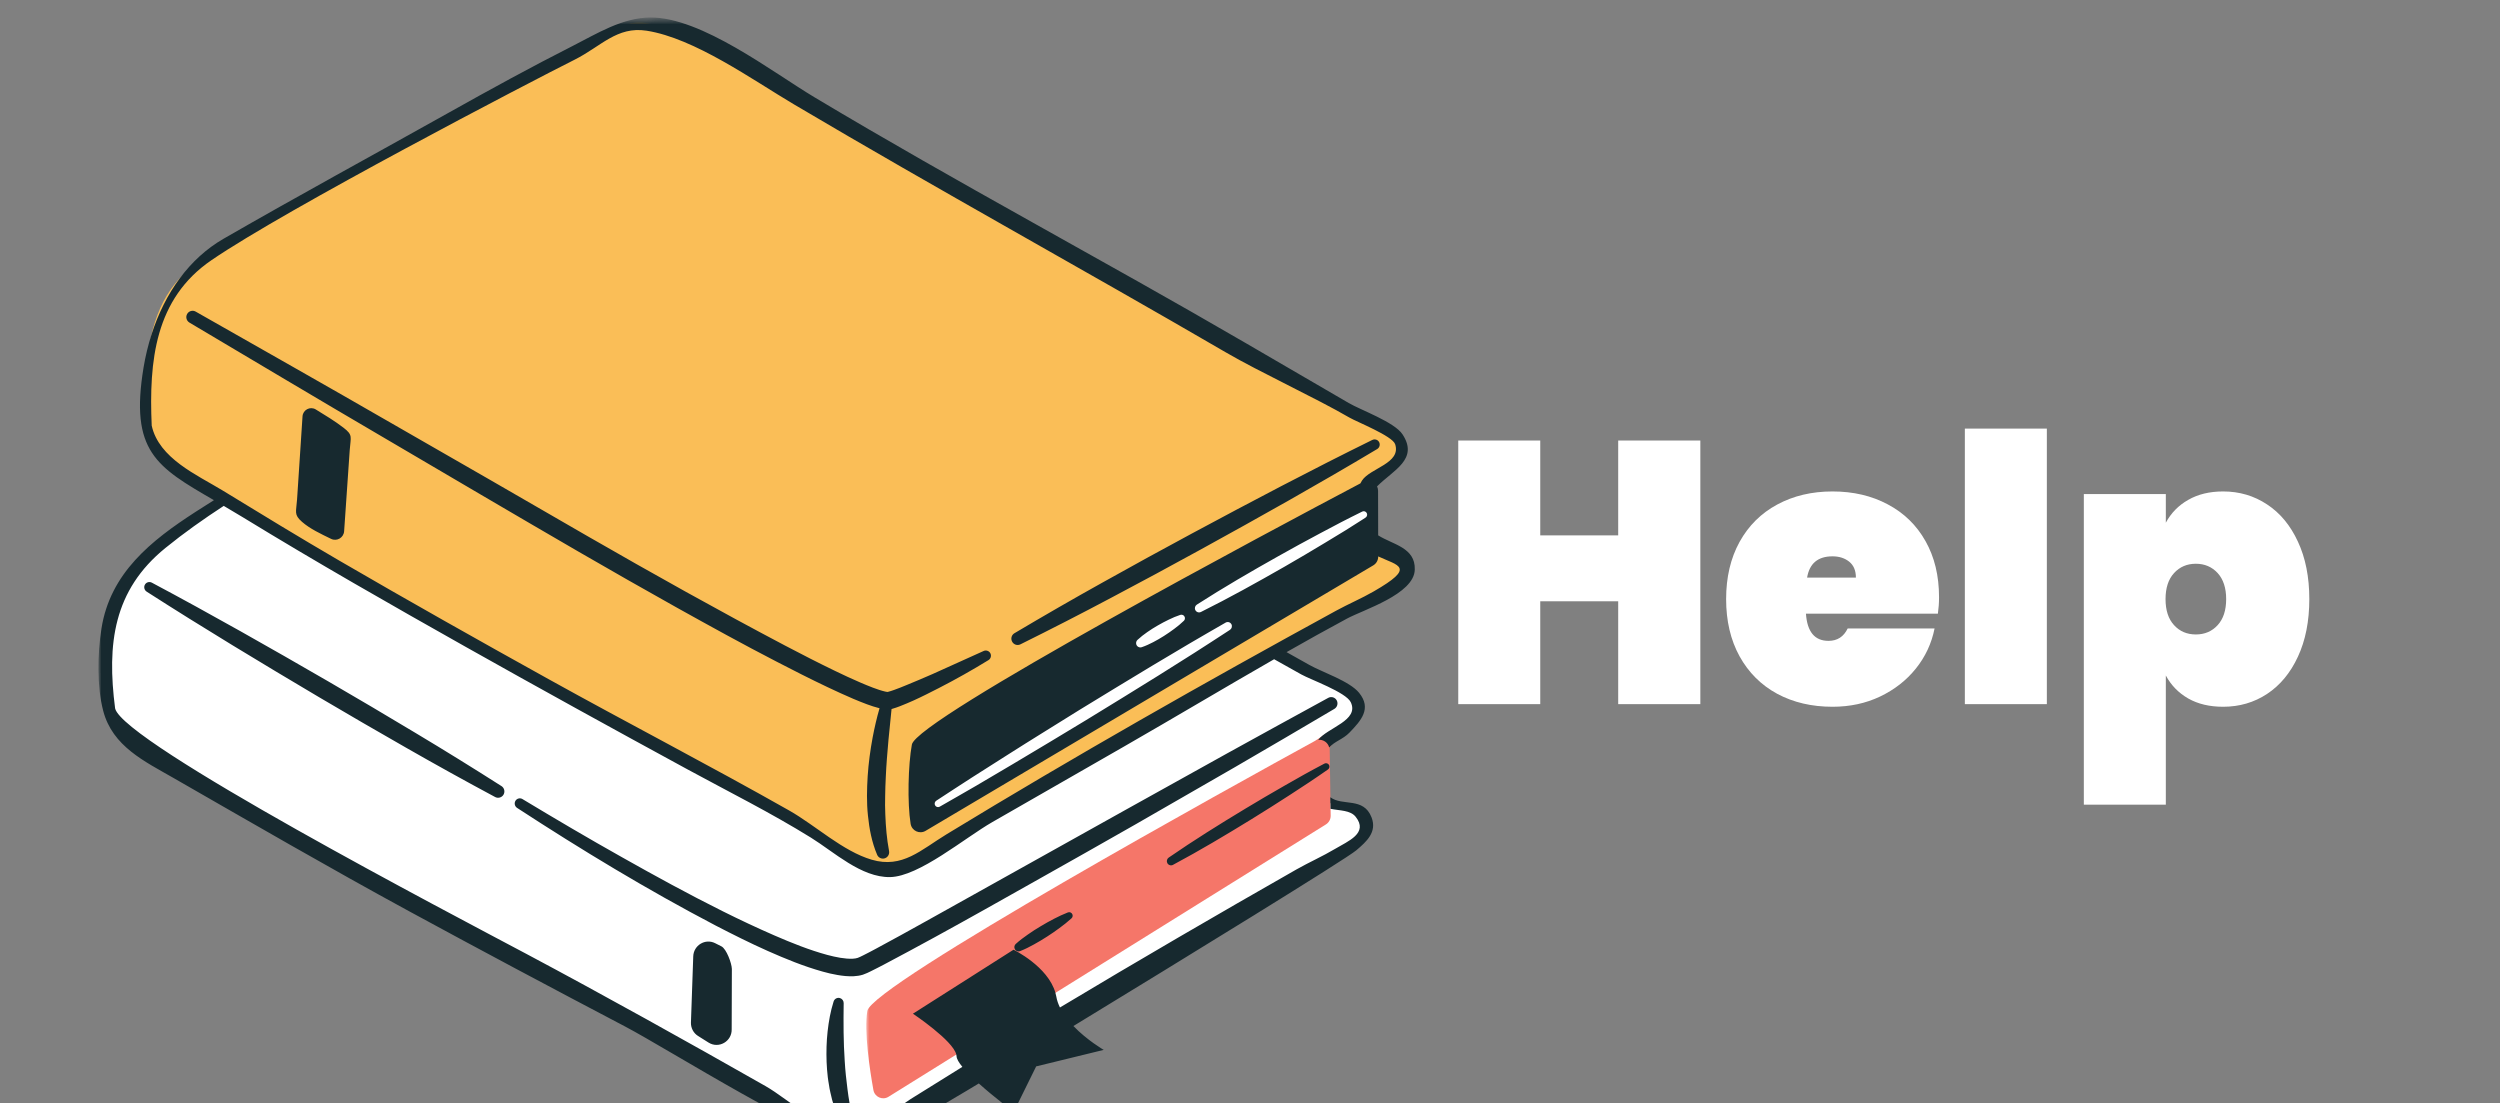 <svg width="358" height="158" viewBox="0 0 358 158" fill="none" xmlns="http://www.w3.org/2000/svg">
<rect x="0" y="0" width="358" height="158" fill="#808080" stroke="none"/>
<g clip-path="url(#clip0_3_102)">
<mask id="mask0_3_102" style="mask-type:luminance" maskUnits="userSpaceOnUse" x="20" y="2" width="183" height="124">
<path d="M20.763 2H202.01V126H20.763V2Z" fill="white"/>
</mask>
<g mask="url(#mask0_3_102)">
<mask id="mask1_3_102" style="mask-type:luminance" maskUnits="userSpaceOnUse" x="11" y="0" width="196" height="166">
<path d="M11.906 3.755L203.375 0.255L206.289 162.229L14.82 165.729L11.906 3.755Z" fill="white"/>
</mask>
<g mask="url(#mask1_3_102)">
<mask id="mask2_3_102" style="mask-type:luminance" maskUnits="userSpaceOnUse" x="11" y="0" width="196" height="166">
<path d="M11.906 3.755L203.375 0.255L206.289 162.229L14.82 165.729L11.906 3.755Z" fill="white"/>
</mask>
<g mask="url(#mask2_3_102)">
<mask id="mask3_3_102" style="mask-type:luminance" maskUnits="userSpaceOnUse" x="11" y="0" width="196" height="166">
<path d="M11.906 3.755L203.375 0.255L206.289 162.229L14.82 165.729L11.906 3.755Z" fill="white"/>
</mask>
<g mask="url(#mask3_3_102)">
<path d="M192.548 87.76C173.654 98.604 154.761 109.453 135.862 120.297C133.557 121.62 129.836 124.792 127.299 124.719C123.676 124.615 117.159 119.292 114.059 117.625C95.522 107.641 77.036 97.542 58.742 87.12C49.967 82.125 41.207 77.094 32.66 71.719C28.277 68.964 21.952 66.307 20.856 61.062C19.916 39.802 27.022 37.979 37.688 32.136C53.956 23.219 67.656 14.182 84.416 6.24C88.245 4.422 90.044 2.318 93.692 3.62C99.465 5.682 107.79 10.167 113.082 13.245C141.934 30.037 171.846 46.333 200.698 63.125C201.669 67.693 196.563 67.141 195.106 70.031C194.806 70.625 194.93 76.557 195.349 77.141C196.377 78.578 199.271 78.057 200.672 79.292C204.77 82.917 196.191 85.672 192.548 87.76Z" fill="#FABE57"/>
</g>
</g>
</g>
</g>
<mask id="mask4_3_102" style="mask-type:luminance" maskUnits="userSpaceOnUse" x="14" y="71" width="183" height="93">
<path d="M14.149 71.333H196.719V163.333H14.149V71.333Z" fill="white"/>
</mask>
<g mask="url(#mask4_3_102)">
<mask id="mask5_3_102" style="mask-type:luminance" maskUnits="userSpaceOnUse" x="11" y="0" width="196" height="166">
<path d="M11.906 3.755L203.375 0.255L206.289 162.229L14.82 165.729L11.906 3.755Z" fill="white"/>
</mask>
<g mask="url(#mask5_3_102)">
<mask id="mask6_3_102" style="mask-type:luminance" maskUnits="userSpaceOnUse" x="11" y="0" width="196" height="166">
<path d="M11.906 3.755L203.375 0.255L206.289 162.229L14.82 165.729L11.906 3.755Z" fill="white"/>
</mask>
<g mask="url(#mask6_3_102)">
<mask id="mask7_3_102" style="mask-type:luminance" maskUnits="userSpaceOnUse" x="11" y="0" width="196" height="166">
<path d="M11.906 3.755L203.375 0.255L206.289 162.229L14.82 165.729L11.906 3.755Z" fill="white"/>
</mask>
<g mask="url(#mask7_3_102)">
<path d="M175.784 88.198C175.546 88.203 175.303 88.266 175.096 88.385C173.913 89.052 172.745 89.734 171.577 90.417C170.993 90.76 170.404 91.099 169.809 91.443L164.574 94.557C161.417 96.458 158.011 98.531 154.166 100.891C152.952 101.646 151.732 102.406 150.518 103.161C148.322 104.521 146.053 105.927 143.836 107.339L138.694 110.609C138.12 110.984 137.541 111.359 136.968 111.729C135.836 112.458 134.704 113.193 133.578 113.938C132.994 114.333 132.797 115.13 133.144 115.75C133.386 116.198 133.852 116.464 134.358 116.458C134.58 116.453 134.797 116.391 134.994 116.281C136.167 115.625 137.335 114.948 138.497 114.271C139.092 113.927 139.681 113.589 140.286 113.24L145.526 110.151C147.784 108.823 150.068 107.443 152.27 106.109C153.5 105.365 154.73 104.62 155.97 103.88C159.836 101.516 163.226 99.422 166.342 97.484L171.499 94.234C172.052 93.875 172.61 93.516 173.169 93.156C174.3 92.427 175.473 91.677 176.621 90.917C177.256 90.495 177.468 89.63 177.096 88.958C176.827 88.479 176.326 88.188 175.784 88.198ZM163.329 93.589C163.479 93.589 163.629 93.557 163.773 93.51C164.316 93.328 164.879 93.083 165.536 92.74C166.052 92.474 166.574 92.167 167.148 91.807C167.572 91.537 168.125 91.167 168.667 90.76C169.081 90.453 169.618 90.031 170.14 89.521C170.517 89.151 170.647 88.609 170.486 88.109C170.306 87.531 169.758 87.135 169.158 87.146C169.024 87.146 168.89 87.172 168.76 87.214C168.078 87.432 167.458 87.714 166.993 87.938C166.378 88.229 165.799 88.552 165.355 88.802C164.776 89.141 164.264 89.464 163.789 89.797C163.179 90.224 162.699 90.604 162.28 91.005C161.866 91.406 161.711 92.021 161.897 92.568C162.104 93.188 162.678 93.599 163.329 93.589ZM196.517 73.109C196.284 72.625 195.793 72.318 195.261 72.328C195.065 72.333 194.879 72.375 194.698 72.464L194.574 72.526C193.928 72.839 193.287 73.167 192.646 73.495C192.315 73.662 191.985 73.833 191.638 74.01L188.631 75.594C186.569 76.682 184.486 77.844 182.652 78.87C179.37 80.714 175.076 83.172 170.915 85.844C170.285 86.255 170.058 87.073 170.388 87.75C170.642 88.26 171.169 88.589 171.737 88.578C171.954 88.573 172.161 88.521 172.357 88.422C176.781 86.224 181.091 83.792 184.357 81.922C186.171 80.87 188.228 79.682 190.228 78.464L193.147 76.688L194.016 76.135C194.501 75.833 194.982 75.526 195.458 75.219L195.664 75.089C195.788 75.01 195.907 74.932 196.031 74.854C196.6 74.479 196.806 73.729 196.517 73.109ZM186.708 124.896C167.985 136.042 149.262 147.182 130.539 158.328C128.255 159.688 124.586 162.922 122.043 162.891C118.42 162.844 111.821 157.625 108.694 156.005C90.002 146.318 71.367 136.516 52.902 126.385C44.06 121.531 35.218 116.641 26.588 111.406C22.159 108.719 16.805 106.828 15.627 101.599C13.42 84.531 18.097 80.208 32.438 71.583C32.51 71.625 32.587 71.672 32.66 71.719C41.207 77.094 49.967 82.125 58.742 87.12C77.036 97.542 95.522 107.641 114.059 117.625C117.159 119.292 123.676 124.615 127.299 124.719C129.836 124.792 133.557 121.62 135.862 120.297C151.443 111.354 167.019 102.411 182.595 93.474C186.553 95.693 190.512 97.912 194.47 100.135C195.514 104.682 190.398 104.214 188.987 107.13C188.698 107.724 188.915 113.656 189.339 114.234C190.393 115.651 193.277 115.089 194.693 116.297C198.853 119.859 190.316 122.75 186.708 124.896Z" fill="white"/>
</g>
</g>
</g>
</g>
<mask id="mask8_3_102" style="mask-type:luminance" maskUnits="userSpaceOnUse" x="123" y="103" width="70" height="55">
<path d="M123.955 103.333H192.75V158H123.955V103.333Z" fill="white"/>
</mask>
<g mask="url(#mask8_3_102)">
<mask id="mask9_3_102" style="mask-type:luminance" maskUnits="userSpaceOnUse" x="11" y="0" width="196" height="166">
<path d="M11.906 3.755L203.375 0.255L206.289 162.229L14.82 165.729L11.906 3.755Z" fill="white"/>
</mask>
<g mask="url(#mask9_3_102)">
<mask id="mask10_3_102" style="mask-type:luminance" maskUnits="userSpaceOnUse" x="11" y="0" width="196" height="166">
<path d="M11.906 3.755L203.375 0.255L206.289 162.229L14.82 165.729L11.906 3.755Z" fill="white"/>
</mask>
<g mask="url(#mask10_3_102)">
<mask id="mask11_3_102" style="mask-type:luminance" maskUnits="userSpaceOnUse" x="11" y="0" width="196" height="166">
<path d="M11.906 3.755L203.375 0.255L206.289 162.229L14.82 165.729L11.906 3.755Z" fill="white"/>
</mask>
<g mask="url(#mask11_3_102)">
<path d="M190.409 107.083L190.553 116.797C190.564 117.307 190.305 117.786 189.871 118.057L127.237 157.057C126.374 157.599 125.252 157.094 125.071 156.089C124.539 153.115 123.717 147.677 124.203 144.766C124.823 141.068 177.117 112.229 188.264 106.12C189.21 105.599 193.535 102.089 190.409 107.083Z" fill="#F57669"/>
</g>
</g>
</g>
</g>
<mask id="mask12_3_102" style="mask-type:luminance" maskUnits="userSpaceOnUse" x="12" y="2" width="192" height="163">
<path d="M12.826 2H203.333V164.667H12.826V2Z" fill="white"/>
</mask>
<g mask="url(#mask12_3_102)">
<mask id="mask13_3_102" style="mask-type:luminance" maskUnits="userSpaceOnUse" x="11" y="0" width="196" height="166">
<path d="M11.906 3.755L203.375 0.255L206.289 162.229L14.82 165.729L11.906 3.755Z" fill="white"/>
</mask>
<g mask="url(#mask13_3_102)">
<mask id="mask14_3_102" style="mask-type:luminance" maskUnits="userSpaceOnUse" x="11" y="0" width="196" height="166">
<path d="M11.906 3.755L203.375 0.255L206.289 162.229L14.82 165.729L11.906 3.755Z" fill="white"/>
</mask>
<g mask="url(#mask14_3_102)">
<mask id="mask15_3_102" style="mask-type:luminance" maskUnits="userSpaceOnUse" x="11" y="0" width="196" height="166">
<path d="M11.906 3.755L203.375 0.255L206.289 162.229L14.82 165.729L11.906 3.755Z" fill="white"/>
</mask>
<g mask="url(#mask15_3_102)">
<path d="M102.405 135.063C100.994 134.354 99.33 135.359 99.273 136.948L98.943 146.422C98.917 147.203 99.304 147.943 99.966 148.354L101.465 149.297C102.932 150.219 104.829 149.125 104.777 147.38L104.803 138.745C104.777 137.932 104.023 135.875 103.304 135.516L102.405 135.063ZM49.192 61.25C47.946 60.292 46.572 59.464 45.212 58.63C44.411 58.146 43.383 58.688 43.321 59.625L42.541 71.495C42.417 73.339 42.055 73.677 43.244 74.724C44.37 75.714 45.936 76.448 47.414 77.167C48.246 77.568 49.218 77 49.28 76.068L50.081 64.453C50.21 62.557 50.582 62.318 49.192 61.25ZM146.12 92.271C150.471 90.115 154.792 87.901 159.076 85.625C163.37 83.359 167.639 81.052 171.897 78.714C180.404 74.037 188.874 69.292 197.215 64.302C197.54 64.109 197.669 63.688 197.504 63.339C197.323 62.969 196.884 62.818 196.522 63H196.512C187.799 67.287 179.215 71.813 170.667 76.406C166.394 78.708 162.14 81.037 157.903 83.406C153.665 85.766 149.453 88.193 145.278 90.672L145.267 90.677C144.864 90.917 144.709 91.427 144.921 91.854C145.138 92.307 145.676 92.49 146.12 92.271ZM134.461 98.521C136.875 97.281 139.236 95.948 141.546 94.531C141.862 94.339 141.991 93.938 141.841 93.594C141.671 93.219 141.236 93.052 140.864 93.219L133.526 96.531C132.306 97.073 131.071 97.583 129.846 98.089C129.237 98.344 128.627 98.589 128.027 98.802C127.728 98.906 127.428 99.01 127.18 99.068C127.149 99.078 127.128 99.083 127.102 99.089H127.092L126.947 99.068L126.756 99.031C126.219 98.912 125.604 98.698 125.004 98.474C124.4 98.245 123.795 97.995 123.19 97.734C121.976 97.208 120.767 96.651 119.568 96.068C117.159 94.906 114.772 93.682 112.395 92.432C102.891 87.422 93.485 82.156 84.152 76.787C74.835 71.375 65.471 66.016 56.122 60.641L49.109 56.615L42.081 52.609L28.019 44.62C27.595 44.38 27.053 44.526 26.805 44.948C26.551 45.38 26.696 45.938 27.125 46.193L41.032 54.453L47.993 58.573L54.964 62.672C64.266 68.13 73.548 73.609 82.886 79.021C87.558 81.724 92.245 84.396 96.958 87.031C101.676 89.656 106.405 92.271 111.211 94.75C113.609 95.995 116.022 97.219 118.477 98.385C119.707 98.969 120.942 99.537 122.208 100.078C122.839 100.344 123.48 100.604 124.136 100.849C124.715 101.057 125.294 101.26 125.95 101.422C125.547 102.802 125.232 104.188 124.963 105.599C124.622 107.427 124.374 109.276 124.25 111.151C124.136 113.021 124.089 114.906 124.291 116.802C124.482 118.688 124.839 120.599 125.604 122.401C125.764 122.787 126.177 123.016 126.596 122.938C127.087 122.844 127.407 122.365 127.314 121.875L127.309 121.839C126.989 120.135 126.844 118.396 126.777 116.635C126.772 116.193 126.756 115.75 126.741 115.313L126.756 113.979C126.761 113.089 126.803 112.198 126.844 111.302C126.916 109.516 127.076 107.719 127.232 105.922L127.671 101.531C127.717 101.516 127.764 101.505 127.8 101.495C128.203 101.38 128.539 101.255 128.87 101.13C129.536 100.87 130.167 100.599 130.792 100.323C132.043 99.76 133.252 99.135 134.461 98.521ZM191.349 87.443C193.101 86.484 194.961 85.703 196.687 84.708C202.848 81.167 200.222 81.021 197.359 79.677V79.708C197.359 80.219 197.096 80.693 196.656 80.958L132.549 118.974C131.681 119.495 130.565 118.974 130.399 117.969C129.919 114.984 130.048 109.521 130.58 106.62C131.252 102.974 182.729 75.599 194.812 69.219C194.884 69.073 194.961 68.932 195.039 68.813C196.207 67.021 200.693 66.354 199.783 63.604C199.395 62.432 194.269 60.401 193.256 59.807C188.383 56.974 180.414 53.302 175.546 50.464C154.414 38.172 134.709 27.375 113.671 14.932C107.754 11.427 99.46 5.469 92.586 4.396C88.354 3.734 86.054 6.656 82.307 8.537C75.868 11.771 41.12 29.849 30.277 37.261C22.195 42.781 21.316 51.651 21.725 60.948C22.753 65.646 28.215 68.005 31.859 70.224C37.419 73.62 42.975 77.016 48.608 80.292C58.52 86.057 68.514 91.682 78.54 97.245C89.987 103.599 101.63 109.615 113.02 116.068C116.782 118.203 120.674 121.885 124.823 123.109C129.226 124.406 131.883 121.698 135.557 119.464C153.82 108.339 172.59 97.693 191.349 87.443ZM183.923 81.162C185.882 80.026 187.84 78.891 189.778 77.708L192.682 75.943C193.452 75.453 194.228 74.969 194.992 74.479C195.178 74.359 195.37 74.24 195.556 74.115C195.757 73.984 195.835 73.714 195.731 73.49C195.613 73.24 195.318 73.135 195.075 73.255C195.034 73.276 194.992 73.297 194.951 73.318C193.974 73.792 193.008 74.297 192.042 74.787L189.034 76.375C187.029 77.432 185.049 78.531 183.075 79.635C179.122 81.854 175.205 84.13 171.386 86.583C171.132 86.745 171.034 87.083 171.169 87.359C171.318 87.662 171.675 87.781 171.975 87.635C176.032 85.615 179.99 83.412 183.923 81.162ZM162.719 92.287C162.828 92.615 163.174 92.787 163.5 92.677C164.073 92.484 164.611 92.229 165.138 91.958C165.67 91.682 166.176 91.385 166.678 91.068C167.179 90.745 167.675 90.412 168.151 90.052C168.626 89.698 169.096 89.323 169.53 88.896C169.665 88.766 169.716 88.568 169.66 88.375C169.577 88.109 169.293 87.964 169.029 88.047C168.445 88.234 167.903 88.474 167.365 88.734C166.828 88.99 166.306 89.271 165.789 89.568C165.277 89.865 164.771 90.177 164.285 90.521C163.799 90.859 163.324 91.224 162.879 91.641C162.714 91.802 162.642 92.052 162.719 92.287ZM154.621 101.635C151.185 103.787 147.722 105.901 144.301 108.083L139.164 111.349C137.464 112.458 135.753 113.547 134.058 114.672C133.852 114.813 133.779 115.099 133.903 115.323C134.032 115.563 134.332 115.651 134.57 115.516C136.337 114.521 138.084 113.49 139.846 112.484L145.086 109.391C148.585 107.333 152.042 105.214 155.52 103.125C158.983 101.01 162.435 98.885 165.882 96.74L171.029 93.495C172.734 92.391 174.45 91.307 176.14 90.188C176.398 90.01 176.486 89.667 176.336 89.385C176.171 89.094 175.809 88.99 175.52 89.151C173.753 90.151 172.006 91.188 170.254 92.203L165.024 95.313C161.546 97.406 158.084 99.516 154.621 101.635ZM192.858 88.599C189.964 90.156 187.091 91.755 184.233 93.385C185.323 94 186.419 94.609 187.509 95.224C189.354 96.26 193.256 97.531 194.626 99.214C196.46 101.479 194.894 103.193 193.251 104.901C192.305 105.885 191.122 106.141 190.341 107.047C190.166 106.323 189.473 105.859 188.765 105.953C190.114 104.182 194.688 103.182 193.427 100.552C192.739 99.125 187.644 97.313 186.341 96.578C185.044 95.854 183.752 95.125 182.455 94.401C175.272 98.521 168.151 102.776 160.983 106.891C154.688 110.5 148.394 114.115 142.099 117.724C138.141 119.995 131.614 125.521 127.459 125.599C123.335 125.672 119.428 121.995 116.115 119.943C110.389 116.391 104.328 113.37 98.416 110.156C87.806 104.385 77.222 98.557 66.695 92.635C55.967 86.594 45.264 80.495 34.758 74.063C33.812 73.484 32.908 72.948 32.04 72.443C29.14 74.333 26.334 76.318 23.694 78.464C16.216 84.531 15.296 92.229 16.484 101.443C17.611 106.344 64.985 131.063 75.382 136.599C86.478 142.505 98.684 149.307 109.609 155.521C113.046 157.469 117.893 162.266 122.053 162.01C125.144 161.823 127.872 158.979 130.405 157.385C132.864 155.839 135.335 154.307 137.81 152.776C137.304 152.156 136.983 151.62 136.978 151.24C136.973 151.172 136.963 151.094 136.942 151.016C136.482 149 130.73 145.162 130.73 145.162L145.138 136C145.138 136 150.068 138.38 151.138 142.177C151.19 142.354 151.231 142.537 151.267 142.724C151.355 143.25 151.541 143.771 151.784 144.271C163.003 137.537 174.326 130.958 185.649 124.505C187.468 123.474 189.396 122.625 191.189 121.557C193.023 120.458 195.995 119.318 194.135 116.969C193.365 116 191.861 116.099 190.533 115.823L190.507 114.167C192.243 115.484 195.256 114.089 196.403 117.042C197.225 119.156 195.685 120.516 194.233 121.755C192.76 123.021 169.877 137.073 153.712 146.927C155.665 148.964 158.053 150.344 158.053 150.344L148.378 152.708L145.169 159.219C145.169 159.219 142.472 157.219 140.167 155.151C139.412 155.604 138.813 155.964 138.415 156.203C134.622 158.458 126.11 163.693 122.152 163.766C117.216 163.859 95.728 150.255 89.475 146.974C79.129 141.542 68.814 136.052 58.546 130.469C47.212 124.302 36.071 117.849 24.882 111.427C20.707 109.026 16.112 106.885 14.779 101.792C13.854 98.25 13.963 93.635 14.526 90.026C15.771 82.068 21.632 77.417 27.993 73.307C28.872 72.74 29.75 72.182 30.634 71.625C22.407 66.859 18.572 64.641 20.562 52.594C20.831 50.99 21.213 49.411 21.704 47.875C22.65 44.938 24.004 42.177 25.792 39.792C27.476 37.536 29.544 35.615 31.998 34.198C42.68 28.042 53.543 22.141 64.297 16.115C70.168 12.823 76.07 9.589 82.07 6.547C85.491 4.807 89.119 2.531 93.113 2.505C100.462 2.453 110.596 10.323 116.637 13.932C137.516 26.422 157.448 36.943 178.471 49.177C183.36 52.021 188.248 54.87 193.142 57.714C194.874 58.724 199.68 60.438 200.837 62.193C203.194 65.776 199.525 67.307 197.194 69.651C197.282 69.839 197.339 70.047 197.339 70.276L197.354 76.662C199.426 77.99 202.703 78.38 202.6 81.583C202.491 85.094 195.246 87.307 192.858 88.599ZM152.931 130.656C152.239 130.922 151.582 131.24 150.931 131.573C150.28 131.906 149.65 132.266 149.024 132.641C148.399 133.01 147.789 133.401 147.19 133.823C146.59 134.234 146.006 134.677 145.459 135.172C145.273 135.339 145.2 135.609 145.298 135.854C145.422 136.167 145.774 136.323 146.084 136.198C146.771 135.927 147.422 135.599 148.058 135.245C148.699 134.896 149.319 134.521 149.934 134.125C150.544 133.729 151.148 133.323 151.732 132.885C152.321 132.453 152.9 132 153.443 131.5C153.588 131.365 153.65 131.146 153.572 130.948C153.474 130.688 153.19 130.557 152.931 130.656ZM167.97 123.849C171.809 121.797 175.535 119.573 179.236 117.297C181.081 116.151 182.925 115.005 184.745 113.813L187.473 112.026C188.372 111.412 189.282 110.818 190.166 110.188C190.367 110.047 190.434 109.776 190.326 109.557C190.197 109.313 189.902 109.219 189.664 109.344C188.698 109.839 187.752 110.375 186.796 110.891L183.959 112.5C182.068 113.573 180.202 114.682 178.342 115.797C174.621 118.042 170.936 120.339 167.35 122.813C167.107 122.984 167.019 123.318 167.158 123.594C167.319 123.891 167.68 124.005 167.97 123.849ZM120.813 143.646C120.818 143.328 120.617 143.031 120.296 142.927C119.909 142.807 119.495 143.021 119.371 143.417C118.922 144.839 118.674 146.255 118.513 147.703C118.353 149.146 118.317 150.604 118.369 152.068C118.384 152.797 118.467 153.521 118.539 154.25C118.575 154.615 118.648 154.974 118.705 155.339C118.761 155.703 118.813 156.063 118.906 156.422C119.196 157.859 119.686 159.271 120.312 160.599C120.477 160.953 120.865 161.172 121.273 161.104C121.764 161.026 122.1 160.557 122.017 160.057L122.007 160.01C121.79 158.651 121.521 157.333 121.361 155.984C121.19 154.641 121.04 153.287 120.963 151.927C120.87 150.568 120.823 149.198 120.803 147.823C120.782 146.448 120.798 145.047 120.813 143.688V143.646ZM176.864 109.844C181.608 107.073 186.362 104.318 191.086 101.51C191.499 101.26 191.649 100.729 191.421 100.297C191.189 99.859 190.641 99.693 190.207 99.932C185.38 102.552 180.579 105.224 175.763 107.865L161.355 115.875L132.585 131.932C130.188 133.266 127.784 134.599 125.381 135.885C124.782 136.203 124.172 136.531 123.588 136.818C123.278 136.974 123.025 137.094 122.823 137.167C122.637 137.234 122.384 137.271 122.115 137.287C121.015 137.339 119.702 137.073 118.451 136.74C115.909 136.047 113.387 135.037 110.901 133.958C108.415 132.875 105.945 131.714 103.501 130.495C98.612 128.057 93.806 125.427 89.031 122.734C84.251 120.052 79.517 117.26 74.824 114.432L74.819 114.427C74.478 114.224 74.039 114.323 73.822 114.662C73.605 115.005 73.703 115.464 74.044 115.688C83.274 121.708 92.695 127.412 102.478 132.537C104.932 133.807 107.402 135.047 109.94 136.177C112.482 137.302 115.056 138.365 117.811 139.135C118.498 139.328 119.201 139.5 119.935 139.62C120.663 139.745 121.418 139.833 122.25 139.797C122.663 139.771 123.097 139.724 123.562 139.578C124.007 139.427 124.374 139.245 124.679 139.094C125.33 138.781 125.929 138.458 126.549 138.141C128.994 136.854 131.407 135.542 133.826 134.224C138.652 131.589 143.433 128.88 148.223 126.188C153.009 123.484 157.805 120.802 162.574 118.068L176.864 109.844ZM71.811 112.568C72.23 112.833 72.354 113.396 72.091 113.818C71.837 114.219 71.32 114.354 70.907 114.135C66.649 111.854 62.427 109.516 58.236 107.12C54.039 104.729 49.869 102.302 45.709 99.849C37.404 94.927 29.13 89.943 20.996 84.719C20.655 84.495 20.552 84.037 20.769 83.693C20.975 83.365 21.399 83.255 21.735 83.432C30.262 87.969 38.66 92.745 47.011 97.578C51.187 100.005 55.347 102.453 59.486 104.948C63.626 107.427 67.734 109.969 71.811 112.568Z" fill="#17292F"/>
</g>
</g>
</g>
</g>
<path d="M243.488 63.083V100.833H231.726V86.104H220.564V100.833H208.822V63.083H220.564V76.667H231.726V63.083H243.488Z" fill="white"/>
<path d="M277.671 85.521C277.671 86.344 277.614 87.125 277.505 87.875H258.612C258.788 90.474 259.862 91.771 261.837 91.771C263.103 91.771 264.017 91.182 264.586 90H277.03C276.601 92.141 275.707 94.057 274.343 95.75C272.989 97.432 271.283 98.766 269.216 99.75C267.159 100.724 264.896 101.208 262.415 101.208C259.449 101.208 256.813 100.594 254.498 99.354C252.193 98.104 250.395 96.312 249.103 93.979C247.821 91.646 247.181 88.917 247.181 85.792C247.181 82.667 247.821 79.938 249.103 77.604C250.395 75.271 252.193 73.49 254.498 72.25C256.813 71 259.449 70.375 262.415 70.375C265.392 70.375 268.028 70.995 270.332 72.229C272.648 73.453 274.446 75.203 275.728 77.479C277.02 79.76 277.671 82.438 277.671 85.521ZM265.764 82.708C265.764 81.708 265.444 80.953 264.813 80.438C264.178 79.927 263.377 79.667 262.415 79.667C260.333 79.667 259.118 80.682 258.777 82.708H265.764Z" fill="white"/>
<path d="M293.108 61.375V100.833H281.367V61.375H293.108Z" fill="white"/>
<path d="M310.146 74.854C310.891 73.469 311.955 72.375 313.351 71.583C314.741 70.781 316.41 70.375 318.353 70.375C320.679 70.375 322.777 70.995 324.637 72.229C326.508 73.453 327.986 75.229 329.061 77.562C330.146 79.885 330.694 82.625 330.694 85.792C330.694 88.958 330.146 91.708 329.061 94.042C327.986 96.365 326.508 98.141 324.637 99.375C322.777 100.599 320.679 101.208 318.353 101.208C316.41 101.208 314.741 100.813 313.351 100.021C311.955 99.219 310.891 98.12 310.146 96.729V115.229H298.405V70.75H310.146V74.854ZM318.787 85.792C318.787 84.198 318.379 82.953 317.568 82.062C316.751 81.177 315.712 80.729 314.446 80.729C313.175 80.729 312.136 81.177 311.325 82.062C310.508 82.953 310.105 84.198 310.105 85.792C310.105 87.391 310.508 88.635 311.325 89.521C312.136 90.412 313.175 90.854 314.446 90.854C315.712 90.854 316.751 90.412 317.568 89.521C318.379 88.635 318.787 87.391 318.787 85.792Z" fill="white"/>
</g>
<defs>
<clipPath id="clip0_3_102">
<rect width="358" height="158" fill="white"/>
</clipPath>
</defs>
</svg>
